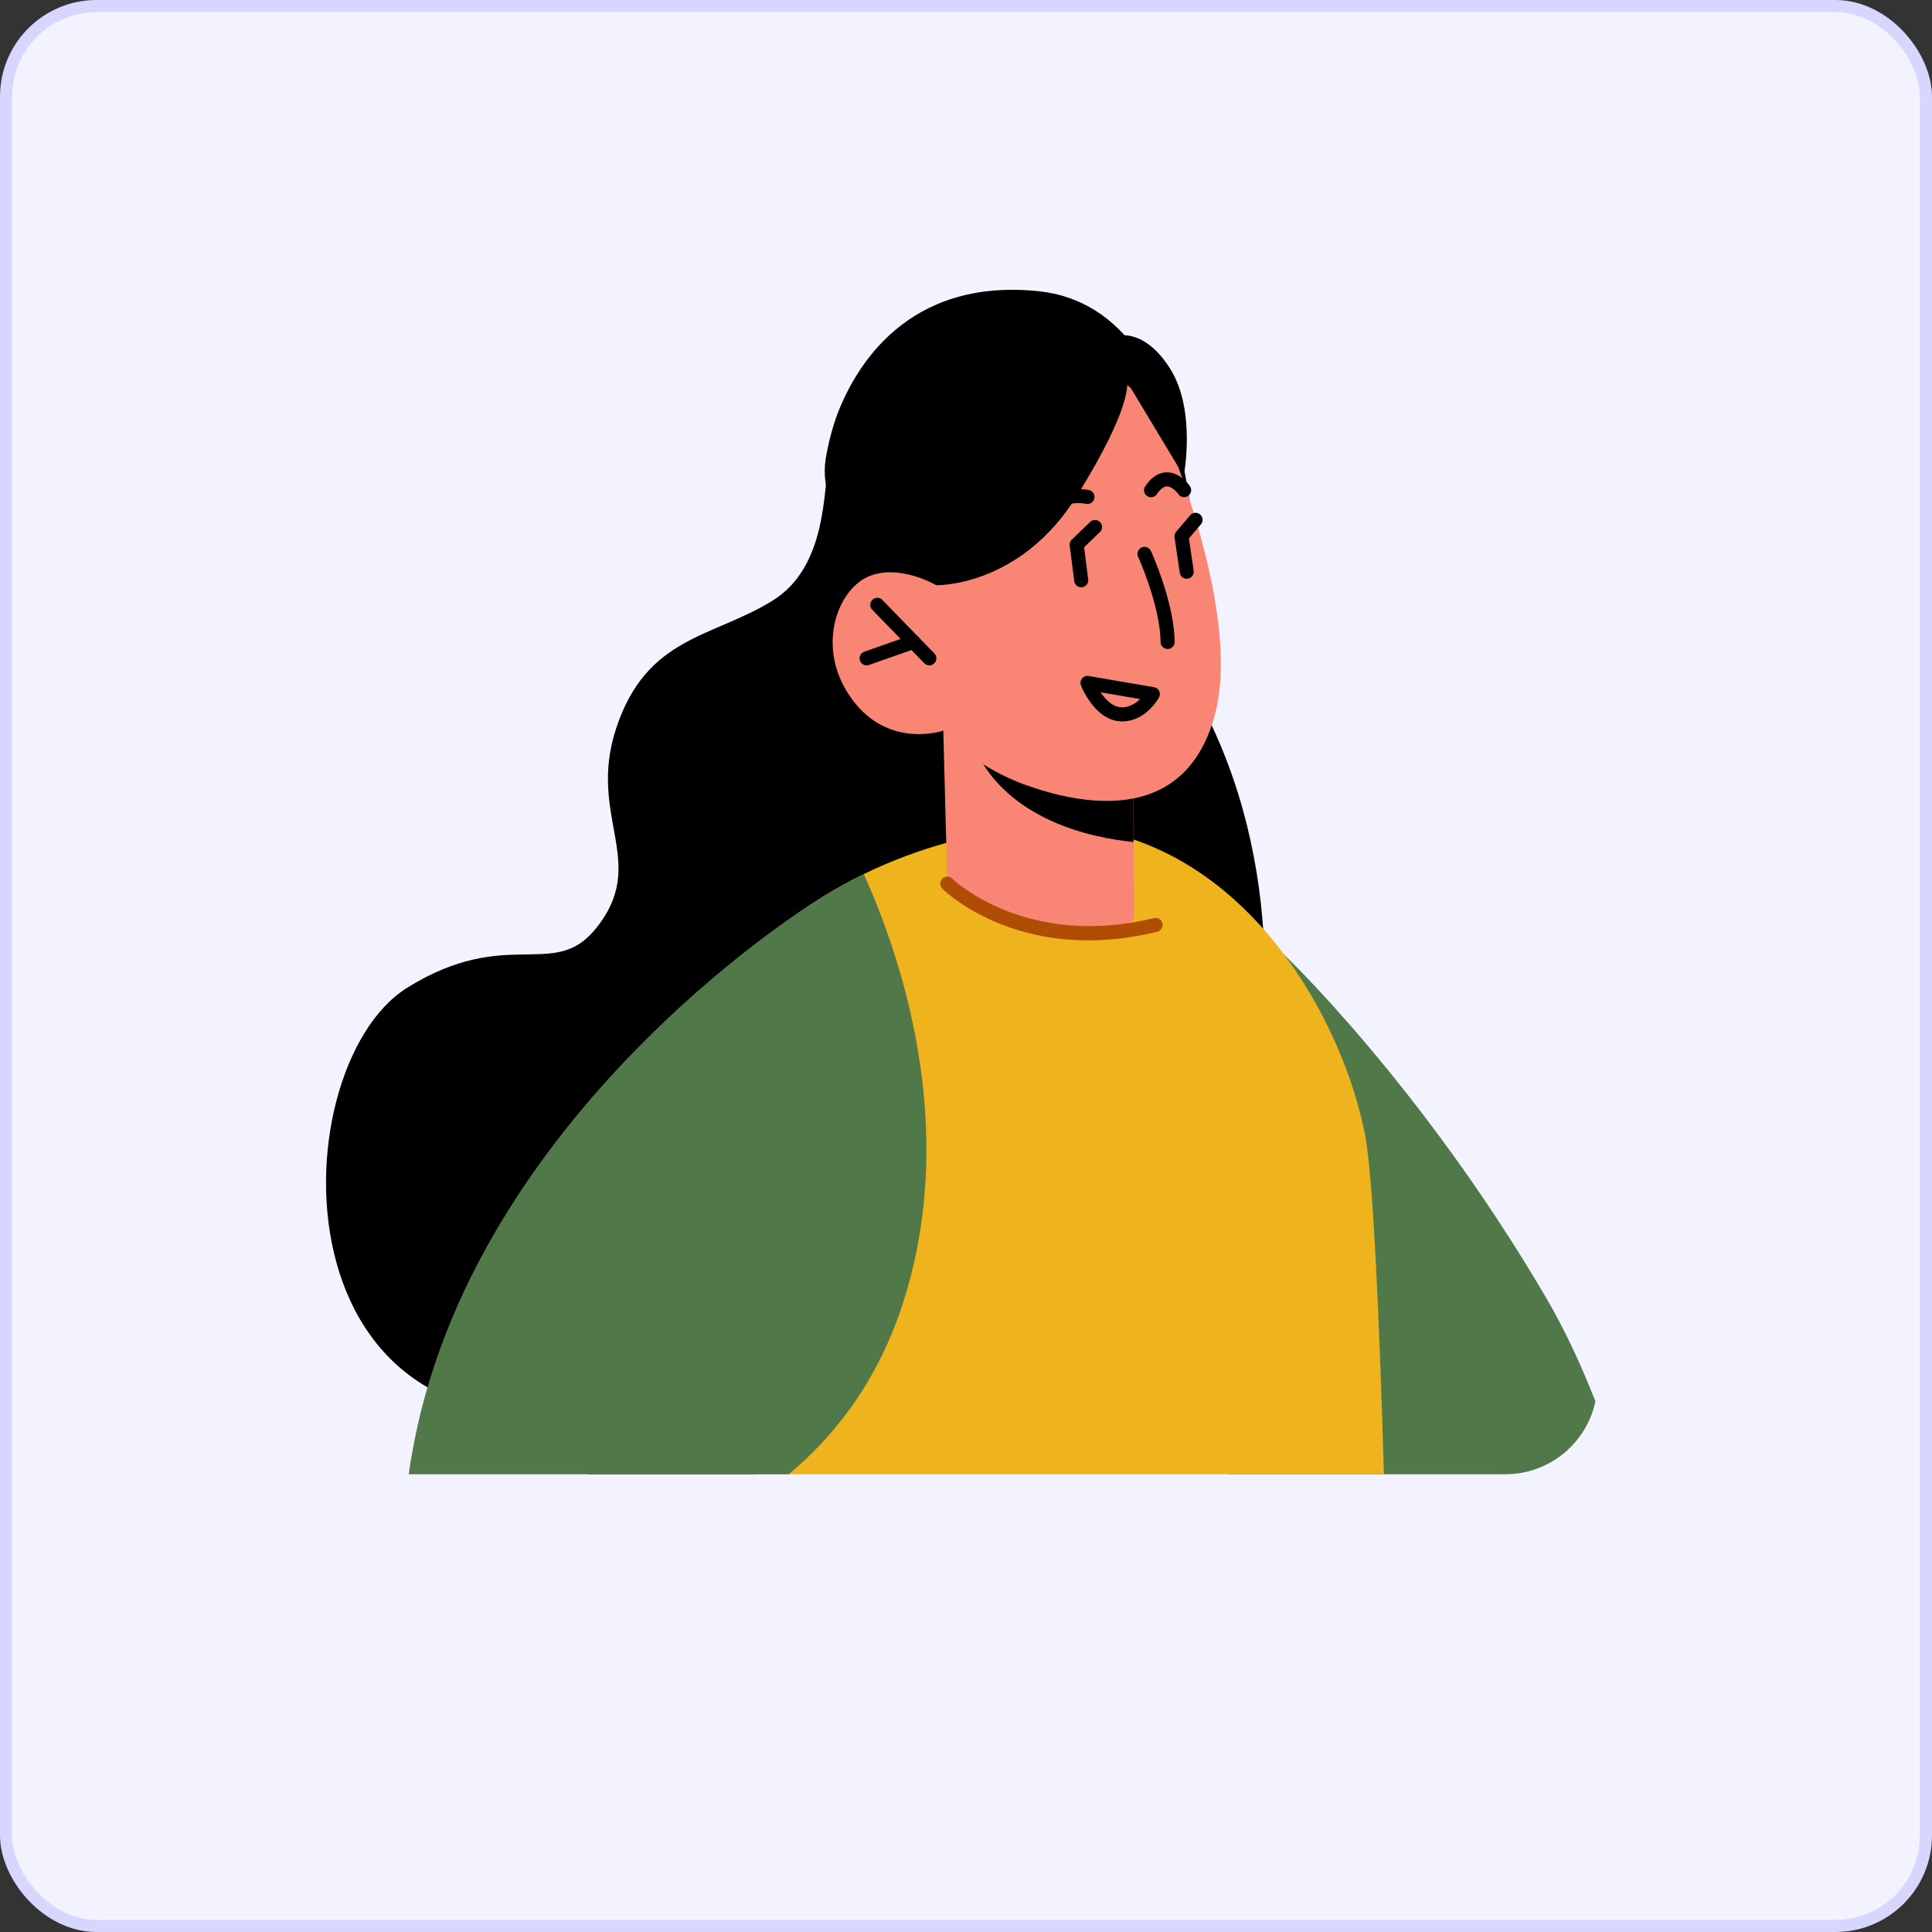 <svg xmlns="http://www.w3.org/2000/svg" width="160" height="160" fill="none"><rect width="100%" height="100%" fill="#333333" stroke="none"/><rect width="159" height="159" x=".5" y=".5" fill="#F3F3FF" rx="7.5"/><rect width="159" height="159" x=".5" y=".5" stroke="#D7D6FF" rx="7.5"/><path fill="#507849" d="M132.126 116.058c-.734 3.447-3.796 6.032-7.453 6.032h-22.929c-6.114-24.862 4.53-43.099 4.53-43.099s11.365 10.76 21.695 28.356c1.572 2.679 2.957 5.625 4.157 8.711Z"/><path fill="#000" d="M80.388 56.556H67.319L54.34 91.422l49.882-3.709s2.96-15.576-5.197-30.226c-8.153-14.648-18.636-.931-18.636-.931Z"/><path fill="#000" d="M69.586 37.447c-.406-.252-.63-.873-.913.527-.513 2.557-.127 8.955-4.71 11.78-4.988 3.075-10.397 2.927-12.923 10.526-2.472 7.438 2.825 11.17-1.776 16.716-3.46 4.173-7.297-.307-15.52 4.79-10.858 6.732-11.451 42.644 19.862 34.063 5.625-1.541 9.769-32.712 9.769-32.712l15.406-39.99-9.195-5.7Z"/><path fill="#000" d="M68.916 41.829c-.536-1.185-.742-2.501-.541-3.787.214-1.373.632-2.844.937-3.652 1.505-3.99 5.782-11.371 16.63-10.281 14.757 1.483 13.085 27.976 13.085 27.976l-26.39-2.016-3.721-8.24Z"/><path fill="#EFB31D" d="M114.611 122.09H48.688c.547-15.453 2.806-30.767 8.944-38.44 4.401-5.497 9.304-9.014 13.904-11.262 9.549-4.67 17.875-3.89 17.875-3.89 14.126 1.736 21.823 16.176 23.628 25.434.676 3.459 1.188 15.034 1.572 28.158Z"/><path fill="#F98575" d="M93.92 76.032s-.824 1.603-5.653 1.157c-7.432-.69-9.814-4.005-9.814-4.005L78.12 60.5l2.27.445 13.463 2.603.022 6.186.045 6.298Z"/><path fill="#000" d="M93.873 69.734c-3.538-.356-10.324-1.824-13.084-7.588-.223-.444-.357-.867-.4-1.201l13.462 2.603.022 6.186Z"/><path fill="#F98575" d="M95.956 34.583s7.052 15.73 4.651 24.627c-2.401 8.898-10.5 7.578-15.353 5.91-4.854-1.67-7.127-4.614-7.127-4.614s-4.503 1.575-7.566-2.597c-3.063-4.173-1.248-9.016 1.322-10.147 2.569-1.13 5.655.704 5.655.704l-2.45-4.568s9.893-23.426 20.868-9.315Z"/><path fill="#000" d="M98.278 47.929a.583.583 0 0 1-.576-.498l-.432-2.934a.583.583 0 0 1 .133-.462l1.179-1.383a.583.583 0 0 1 .886.756l-1.008 1.18.394 2.675a.581.581 0 0 1-.576.666ZM86.799 42.989a.582.582 0 0 1-.517-.848c1.098-2.134 3.794-1.578 3.907-1.554a.582.582 0 0 1-.244 1.138c-.079-.016-1.94-.389-2.627.948a.585.585 0 0 1-.52.316ZM98.063 41.171a.583.583 0 0 1-.48-.253c-.116-.165-.534-.637-.934-.637-.334.002-.639.347-.838.637a.582.582 0 1 1-.96-.658c.519-.759 1.123-1.143 1.797-1.143 1.088.001 1.817 1.028 1.896 1.146a.581.581 0 0 1-.48.908Z"/><path fill="#000" d="M77.536 48.465s6.912.185 11.63-7.374c4.718-7.56 4.166-9.478 4.166-9.478l4.701 7.803s1.052-5.41-1.113-8.86c-2.164-3.449-4.412-2.734-4.412-2.734l-14.976 3.742-3.945 12.005 3.95 4.895Z"/><path fill="#000" d="M89.54 48.631a.583.583 0 0 1-.577-.508l-.375-2.942a.58.58 0 0 1 .173-.493l1.519-1.464a.582.582 0 1 1 .808.838l-1.308 1.262.34 2.653a.584.584 0 0 1-.505.652l-.075.002ZM96.698 53.743a.582.582 0 0 1-.583-.574c-.043-3.05-1.855-7.04-1.873-7.081a.583.583 0 0 1 1.058-.486c.08.172 1.933 4.252 1.98 7.55a.582.582 0 0 1-.574.591h-.008ZM92.943 59.74c-.071 0-.143-.002-.217-.008-2.073-.148-3.158-2.848-3.202-2.963a.578.578 0 0 1 .09-.58.566.566 0 0 1 .55-.206l5.405.927a.58.58 0 0 1 .413.85c-.045.084-1.097 1.98-3.04 1.98Zm-1.8-2.409c.406.594.988 1.191 1.666 1.24.681.041 1.234-.315 1.606-.679l-3.271-.56ZM76.962 55.103a.583.583 0 0 1-.417-.175l-4.326-4.451a.583.583 0 0 1 .835-.812l4.326 4.45a.583.583 0 0 1-.418.988Z"/><path fill="#000" d="M71.77 55.103a.583.583 0 0 1-.194-1.132l3.87-1.36a.582.582 0 1 1 .387 1.1l-3.87 1.36a.591.591 0 0 1-.194.032Z"/><path fill="#AF4D04" d="M90.133 77.877c-7.656 0-11.876-4.068-12.09-4.28a.583.583 0 0 1 .819-.83c.06.062 6.122 5.862 16.733 3.257a.583.583 0 0 1 .277 1.13c-2.085.512-4 .723-5.739.723Z"/><path fill="#507849" d="M74.808 107.825c-2.084 6.509-5.648 11.074-9.49 14.265h-16.63c.547-15.453 2.806-30.767 8.944-38.44 4.401-5.497 9.304-9.014 13.904-11.262 2.911 6.44 7.965 20.764 3.272 35.437Z"/><path fill="#507849" d="M33.852 122.09c4.04-29.055 33.293-47.186 33.293-47.186l-4.587 47.186H33.852Z"/></svg>